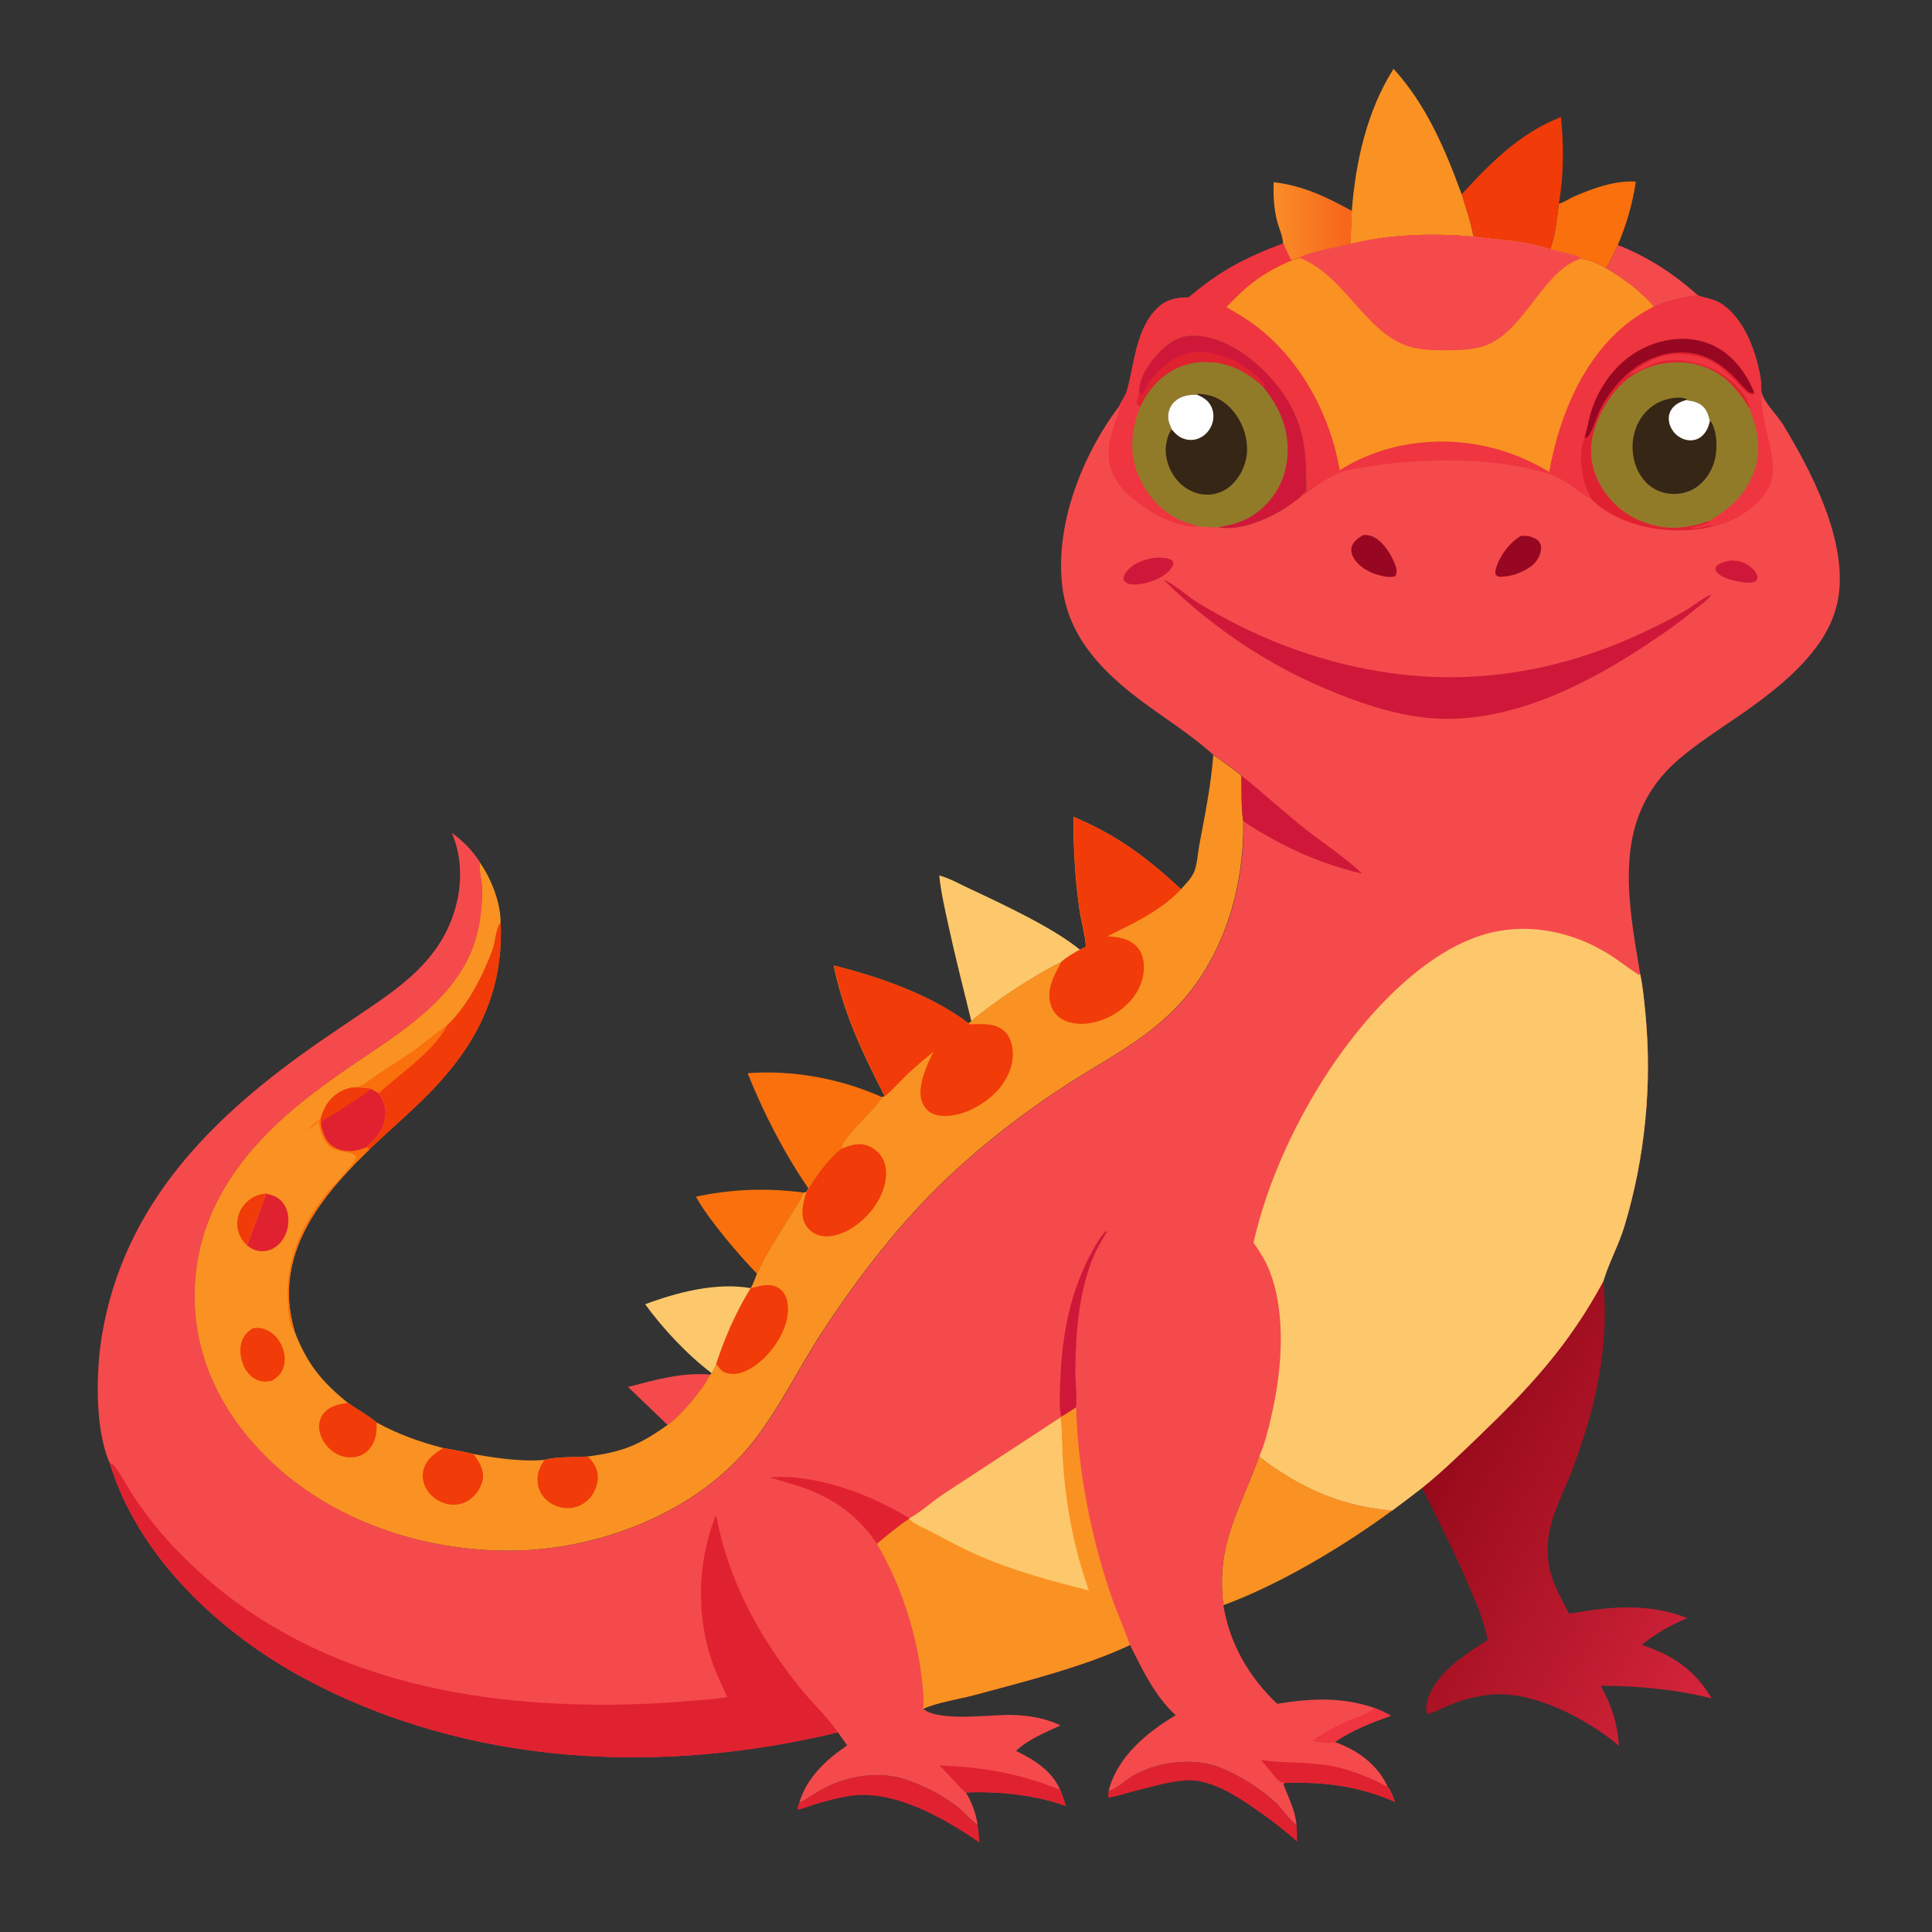 <?xml version="1.0" encoding="UTF-8"?>
<svg id="_x2014_ÎÓÈ_x5F_1" xmlns="http://www.w3.org/2000/svg" xmlns:xlink="http://www.w3.org/1999/xlink" version="1.1" viewBox="0 0 4000 4000">
  <rect x="0" y="0" width="4000" height="4000" fill="#333333" stroke="none"/>
  <!-- Generator: Adobe Illustrator 29.2.1, SVG Export Plug-In . SVG Version: 2.1.0 Build 116)  -->
  <defs>
    <style>
      .st0 {
        fill: #970722;
      }

      .st1 {
        fill: #e02230;
      }

      .st2 {
        fill: #f13b09;
      }

      .st3 {
        fill: url(#_ÂÁ_Ï_ÌÌ_È_ËÂÌÚ_2);
      }

      .st4 {
        display: none;
      }

      .st4, .st5 {
        fill: #fefefe;
      }

      .st6 {
        fill: #cf1839;
      }

      .st7 {
        fill: #fa700c;
      }

      .st8 {
        fill: #362616;
      }

      .st9 {
        fill: #ee3540;
      }

      .st10 {
        fill: #fcc86b;
      }

      .st11 {
        fill: #f54a4c;
      }

      .st12 {
        fill: url(#_ÂÁ_Ï_ÌÌ_È_ËÂÌÚ);
      }

      .st13 {
        fill: #917b29;
      }

      .st14 {
        fill: #f99222;
      }
    </style>
    <linearGradient id="_ÂÁ_Ï_ÌÌ_È_ËÂÌÚ" data-name="¡ÂÁ˚ÏˇÌÌ˚È „‡‰ËÂÌÚ" x1="1696.1" y1="2682.2" x2="1656.2" y2="2681.5" gradientTransform="translate(-3830.1 10933.1) scale(3.9 -3.9)" gradientUnits="userSpaceOnUse">
      <stop offset="0" stop-color="#f7671b"/>
      <stop offset="1" stop-color="#fa8f29"/>
    </linearGradient>
    <linearGradient id="_ÂÁ_Ï_ÌÌ_È_ËÂÌÚ_2" data-name="¡ÂÁ˚ÏˇÌÌ˚È „‡‰ËÂÌÚ 2" x1="1744.2" y1="2026.5" x2="1905.2" y2="1939.8" gradientTransform="translate(-3830.1 10933.1) scale(3.9 -3.9)" gradientUnits="userSpaceOnUse">
      <stop offset="0" stop-color="#960a1a"/>
      <stop offset="1" stop-color="#d4243b"/>
    </linearGradient>
  </defs>
  <path class="st4" d="M0,0h4000v4000H0V0Z"/>
  <path class="st11" d="M1300.3,2871.6c55.2-14.5,112.6-30.9,170.1-25.6-11.3,26.6-62.7,88-88.1,104.3l-82-78.7Z"/>
  <path class="st11" d="M3349.5,507.2c63.5,25.4,115.2,59.1,166.1,104.4-23.9,2.5-46,7.5-68.9,14.8-7.4,2.4-15,6.2-22.4,8.1-28-32.1-62.2-57.3-98.7-79,8.7-15.8,16.4-31.9,24-48.3Z"/>
  <path class="st1" d="M1654.5,3733.1c17.6-9.6,33.9-21.7,51.8-30.9,47.9-24.8,109.2-35.1,161.6-19.9,39,11.3,84.9,34.7,116.2,60.3,13.4,11,25.3,26.1,39.8,35.4,2.1,12.2,3,24.5,4,36.8-74.2-50.9-179.1-111.8-272.3-95.9-23.8,4.1-47.2,10.4-70.3,17.5-10.9,3.3-21.9,8.2-33.1,10.3-1.9-4.4.9-9.1,2.3-13.6Z"/>
  <path class="st1" d="M2295.2,3708.5c1-.4,2-.7,2.9-1.1,17.6-6.8,34.2-23.4,51-32.8,50.5-28.3,124.9-36.4,178.9-14.2,39.5,16.3,81.4,42.7,112.9,71.6,11.4,10.5,32.4,40.8,43.3,46,1,11.6,1.1,23.2,1.3,34.9-21.9-19.9-46.1-38.7-70.2-55.9-43.1-30.7-103.2-73.7-158.1-71-35,1.7-70.7,13.1-104.7,21.3-18.5,4.5-37.9,11.4-56.4,14.5-3-4.6-1.4-7.9-.8-13.3Z"/>
  <path class="st12" d="M2636.9,377.2c59.8,6.8,109.9,30.5,161.9,59.5-.9,22.8-2.2,45.6-2.2,68.4-26.5,6-81.2,16.3-104.2,27.4l-.7,1.7c-6.6,1.1-12.2,2.7-18.5,5-6.3-11.3-11.1-23.5-16.7-35.1-.1-13.4-8.9-32.5-12.3-46-6.9-27.5-8.1-52.7-7.3-81Z"/>
  <path class="st10" d="M1335.7,2700.3c66.4-24.9,148.3-45.9,218.9-33.3-29.9,47.8-54.4,103.7-71.6,157.3-2.8,6.7-5.5,12.7-9.4,18.8-49.8-37.3-101.4-92.5-137.9-142.8Z"/>
  <path class="st7" d="M1440.7,2477.6c9.2-2,18.4-3.7,27.6-5.3,9.2-1.6,18.5-2.9,27.8-4.1,9.3-1.2,18.6-2.1,27.9-2.9,9.3-.8,18.7-1.3,28-1.7,9.4-.3,18.7-.5,28.1-.4,9.4,0,18.7.3,28.1.8,9.4.5,18.7,1.1,28,2,9.3.9,18.6,1.9,27.9,3.2-7.2,17.1-18.5,33.2-28.1,49-23.7,39-49.6,77.5-68.6,119.1-38-39.4-100.3-112-126.7-159.8Z"/>
  <path class="st7" d="M3227.5,421.7c11.1-2.7,20.9-10.3,31.4-14.9,39.4-17,84.4-33.6,128-30.8-7,45.5-19.1,88.7-37.4,131.1-7.6,16.4-15.3,32.5-24,48.3-17-9.3-33.9-18-53.5-19.6l-.8-2.6c-13.5-7.5-45.3-12.6-61.5-17.1,10.5-30.7,13.6-62.5,17.8-94.5Z"/>
  <path class="st7" d="M1547.9,2222c93.7-7.4,193.4,11.5,278.6,49.6-16.2,29.4-79.6,80.2-84.5,106.6-29,23.2-48.4,51.6-68.1,82.7-50.3-73.6-93-156.2-126-238.9Z"/>
  <path class="st2" d="M3026.2,402.4c59.8-65.4,121.2-127.4,205.6-160,5.9,59.2,6.1,120.5-4.4,179.3-4.2,32-7.3,63.8-17.8,94.5-49.5-17.8-107.3-19.2-159-26.4-5.9-29.7-15.2-58.6-24.4-87.4Z"/>
  <path class="st10" d="M1944.5,1812.5c21.8,5.8,43.8,18.5,64.3,28,66.1,31,172.1,80.4,227,125.7-13.3,7.8-27.8,15.5-39.2,26.1-54.2,26.2-140.6,83.4-185.5,122-16.3-66.7-33.5-133.2-48-200.4-7.2-33.4-15.1-67.3-18.5-101.4Z"/>
  <path class="st14" d="M2607.1,3014.7c16.7,14.8,36.2,27.4,55.1,39.1,69.6,43.3,138.9,66.6,220.4,73.4-101.8,74.5-231.6,152.8-349.8,196.2-15.6-130.3,34.7-196.2,74.3-308.7Z"/>
  <path class="st14" d="M2885.1,142.5c67.5,73.5,107.5,167.4,141.1,259.9,9.2,28.8,18.5,57.7,24.4,87.4-84.2-7-171.7-5.4-254.1,15.3,0-22.8,1.3-45.7,2.2-68.4,8-101.8,31.1-206.6,86.4-294.1Z"/>
  <path class="st3" d="M3319.7,2652.6c12,138.2-15.2,258-63.2,386.9-21.2,57.1-53.9,110.4-52.3,172.9,1.3,53,21.7,83.2,44.4,128.6,84.4-15,162.9-22.8,244.8,8.9-35.1,15.6-64.4,30.8-94.1,55.8,63.7,20.9,110,52.1,144.5,110.6-74.7-18.7-152.9-26.1-229.8-26,22.8,40,34.8,78.2,38,124.1-66.6-55.4-175.9-113.8-264.3-105.9-30.9,2.7-60.8,10.9-89.4,22.9-12.2,5.1-26.6,13.6-39.4,16.2-3.6.7-1.9.9-5.3-1.5-3.5-24.3,8.9-47.7,23-66.6,26.2-35,66.7-60.9,103.2-83.9-7.3-42-24.7-79.5-41.5-118.4-28.9-67.2-60.9-131.3-94.2-196.3,41.3-33.2,78.9-69.8,117.1-106.4,107.5-103.2,187.5-189.9,258.4-321.7Z"/>
  <path class="st14" d="M2512.3,1563.7c20.2,12.7,38.9,27.8,57.9,42.1.9,30.8-.8,64.2,3.8,94.5,2.1,138.1-40.9,284.1-138.4,385-68.3,70.7-147.3,108.4-227.9,160.8-43.3,27.9-85.4,57.7-126.1,89.4-40.7,31.7-79.9,65.1-117.6,100.3-99.9,94.8-185.3,205.2-260.7,320.1-49.2,75-89,158.7-144.3,229.2-113.6,144.8-315.9,223-496.6,225.4-183.8,2.5-376.3-60.8-508.7-191.1-92.6-91.2-151.2-204.3-151.2-336.6,0-137.1,62.3-249.4,157.4-343.6,44-43.5,94.5-81.8,145-117.3,93.2-65.6,208.5-128.8,262.1-233.9,22.5-44.1,30.5-94.7,30.9-143.8.2-19.5-6.9-40.9-5.2-59.8,23.8,33.9,43.8,83.3,43.8,125.2,5.5,134-41.8,238.7-130.9,335.6-43.9,47.8-94.1,89.1-140.7,134.2-81.7,79.3-164.7,174.2-167,294.2-.6,28.4,4.4,54.9,11.7,82.2,25.5,66.5,55,103.6,110.4,148.5,19.2,13.6,41.7,25.7,59.6,40.7,43.7,24.1,89.7,40.5,137.9,53,21.2,3.5,41.9,7.6,62.8,12.4,44.4,8.3,102.2,16.5,146.9,12.1,27.2-7.1,61.1-5.1,89.5-7,71.3-9.2,106.8-23.3,165.3-65.3,25.4-16.3,76.8-77.6,88.1-104.3l3.2-2.9c3.9-6.1,6.6-12.1,9.4-18.8,17.2-53.6,41.7-109.6,71.6-157.3,5.4-9.3,8.9-19.6,12.8-29.7,19-41.6,44.9-80,68.6-119.1,9.6-15.8,20.9-32,28.1-49l5.2-1.2,4.6-7.2c19.8-31.2,39.1-59.5,68.1-82.7,4.8-26.4,68.2-77.3,84.5-106.6l5.3-2c-45.4-88.7-85.3-171.8-105.5-270.4,92.2,22.6,202.7,61.2,278.9,119.4,1.9-.4,4.3-3,5.9-4.3,44.9-38.6,131.3-95.8,185.5-122,11.4-10.6,25.8-18.3,39.2-26.1,4.7-1.7,8.5-3.4,12.8-6-2.1-26.8-10.3-53.8-14-80.6-4.3-31.2-7.4-62.5-9.3-93.9-1.9-31.4-2.7-62.8-2.3-94.3,90.6,38.3,150.5,83.5,222.4,149.7,9.7-10.5,23.1-24.2,28-37.6,5.7-15.5,6.5-35.1,9.5-51.4,11.7-62.5,24.5-124.9,29.4-188.4Z"/>
  <path class="st7" d="M609.9,2755.9c-2-2.2-3.9-4.4-5.1-7.2-7.6-16.6-8.1-35.6-9-53.5-4.3-85.7,27.2-157.6,80.1-224.1,14-17.7,56.7-58.6,62.1-75.5-3.6-13.6-41.8-6.6-57.9-23.6-9.6-10.1-20.4-32.9-19.3-46.9,0-.6.1-1.2.2-1.7-3.6-.6-19.2,13.7-23.3,16.6,6.4-9.6,16.6-16.3,26-22.5l1.2,13.4c4.3,17.7,9.7,33.2,25.9,43.6,14.6,9.3,33.9,10.5,50.5,6.6,6.1-1.4,12.2-3.8,17.9-6.3l6.1,4.7c-81.7,79.3-164.7,174.2-167,294.2-.6,28.4,4.4,54.9,11.7,82.2Z"/>
  <path class="st2" d="M511.3,2578.4c-10.7-10.1-18.1-23.7-19.8-38.4-1.9-16.9,3.8-33.8,14.8-46.6,11.8-13.8,26.6-20.6,44.5-22.3-12.8,35.9-26,71.6-39.4,107.3Z"/>
  <path class="st7" d="M925.1,2123.3c-27,53.9-97.4,99.1-141,140-5.3-3.3-10.9-6.1-16.4-9.1-13.2-1.9-26-2.4-39.3-2.5,5.1-.6,11.1-.8,15.9-2.8,12.6-5.3,26.6-17.5,38.3-25.1,26.3-17.3,53.5-33.8,78.9-52.4,20.8-15.2,40.3-32.6,61.8-46.9l1.8-1.2Z"/>
  <path class="st1" d="M550.8,2471.2c16.2,3.7,28.7,8.5,38,23.4,9.1,14.6,10.1,33.7,6.1,50.1-4,16.4-13.9,31.5-28.8,39.8-1.4.8-2.9,1.6-4.4,2.2-1.5.7-3,1.2-4.6,1.7-1.6.5-3.1.9-4.7,1.2-1.6.3-3.2.6-4.8.7-1.6.2-3.3.2-4.9.2-1.6,0-3.3-.1-4.9-.3-1.6-.2-3.2-.5-4.8-.8-1.6-.4-3.2-.8-4.7-1.3-6.4-2.1-11.5-5.5-16.8-9.6,13.5-35.6,26.6-71.4,39.4-107.3Z"/>
  <path class="st2" d="M523.4,2749.8c5.9-.4,12-.9,17.9.3,14.7,2.9,27.8,13.1,36.1,25.3,9.6,14.2,14.6,32.8,11.1,49.7-3.4,16.2-11.8,25.1-25.4,33.6-6.6,1.1-12.9,2.3-19.6,1.4-13.4-2-25-10.1-32.7-21-10.5-14.9-15.5-36.4-12.1-54.4,3.2-16.8,11-25.4,24.7-34.9Z"/>
  <path class="st2" d="M720.3,2904.4c19.2,13.6,41.7,25.7,59.6,40.7-.1,17.4-.3,31.5-9.5,47.1-7,11.9-18.4,20.7-31.8,23.8-1.9.4-3.8.8-5.8,1-1.9.2-3.9.4-5.9.4-2,0-3.9,0-5.9-.2-2-.1-3.9-.4-5.8-.7-1.9-.3-3.8-.8-5.7-1.3-1.9-.5-3.7-1.1-5.6-1.8-1.8-.7-3.6-1.5-5.4-2.4-1.7-.9-3.5-1.8-5.1-2.9-15.7-9.8-28.1-26.3-31.7-44.6-2.4-12-.9-24.2,6.2-34.3,12.5-17.9,32.3-21.8,52.3-24.8Z"/>
  <path class="st2" d="M1127.5,3022.6c27.2-7.1,61.1-5.1,89.5-7,12,11.7,20.5,24.7,20.8,41.9.3,16.8-7.5,35.2-19.3,47-1.5,1.5-3.1,2.9-4.7,4.2-1.6,1.3-3.4,2.5-5.1,3.7-1.8,1.1-3.6,2.2-5.5,3.2-1.9,1-3.8,1.8-5.8,2.6-2,.8-4,1.4-6,2-2,.6-4.1,1-6.2,1.4-2.1.4-4.2.6-6.3.7-2.1.1-4.2.2-6.3,0-2.1,0-4.3-.3-6.4-.5-2.1-.3-4.2-.7-6.3-1.2-2.1-.5-4.1-1.1-6.1-1.8-2-.7-4-1.5-5.9-2.4-1.9-.9-3.8-1.9-5.7-3-1.8-1.1-3.6-2.3-5.4-3.5-1.7-1.3-3.4-2.6-5-4-1.6-1.4-3.1-2.9-4.6-4.5-1.3-1.4-2.4-2.9-3.6-4.4-1.1-1.5-2.1-3.1-3.1-4.7-1-1.6-1.8-3.3-2.6-5-.8-1.7-1.5-3.5-2.1-5.3-.6-1.8-1.1-3.6-1.6-5.4-.4-1.8-.8-3.7-1-5.6-.2-1.9-.4-3.8-.4-5.6,0-1.9,0-3.8.1-5.7,1.1-14.4,6.4-25.4,14.3-37.1Z"/>
  <path class="st2" d="M917.7,2998.1c21.2,3.5,41.9,7.6,62.8,12.4,10.6,14.8,21.4,30.7,19.4,49.8-1.7,16.4-12.3,32.8-25.1,42.8-1.5,1.2-3.1,2.3-4.8,3.4s-3.3,2-5.1,2.9c-1.7.9-3.5,1.6-5.4,2.3-1.8.7-3.7,1.3-5.6,1.8-1.9.5-3.8.9-5.7,1.2-1.9.3-3.9.5-5.8.6-1.9.1-3.9.1-5.8,0-1.9,0-3.9-.3-5.8-.6-2.2-.3-4.5-.8-6.7-1.3-2.2-.6-4.4-1.2-6.5-2-2.1-.8-4.2-1.6-6.3-2.6-2-1-4-2.1-6-3.3-1.9-1.2-3.8-2.5-5.6-3.8-1.8-1.4-3.5-2.8-5.2-4.4-1.7-1.6-3.2-3.2-4.7-4.9-1.5-1.7-2.9-3.5-4.2-5.3-8.6-12.3-12.6-27.7-9.2-42.5,5.1-22.4,22.6-35.2,41.1-46.4Z"/>
  <path class="st1" d="M728.4,2251.8c13.3.1,26.1.6,39.3,2.5,5.5,2.9,11.1,5.7,16.4,9.1,11.4,16.9,16.9,31.7,13,52.6-5.8,31.1-18.6,38.3-38,58.9-5.7,2.6-11.8,4.9-17.9,6.3-16.6,3.9-35.9,2.7-50.5-6.6-16.2-10.3-21.6-25.9-25.9-43.6l-1.2-13.4c3.1-10.4,6.6-20.6,12.4-29.8,12.4-19.7,29.8-31.3,52.5-36Z"/>
  <path class="st2" d="M728.4,2251.8c13.3.1,26.1.6,39.3,2.5-23.3,19.8-51.5,35.4-77,52.3-7.2,4.8-17.2,9.8-23.4,15.6-2,1.9-2.3,6.3-2.6,8.8l-1.2-13.4c3.1-10.4,6.6-20.6,12.4-29.8,12.4-19.7,29.8-31.3,52.5-36Z"/>
  <path class="st2" d="M1554.6,2667c19.3-4.5,38.6-11.8,57.2-.4,9.7,6,15.3,15.6,17.8,26.5,6.8,30.6-5.9,63.8-22.9,89-17.7,26.3-47.6,55.7-80,61.7-9.9,1.8-23.5.9-31.6-5.7-4.6-3.7-8.4-9.2-12.1-13.8,17.2-53.6,41.7-109.6,71.6-157.3Z"/>
  <path class="st2" d="M1742.1,2378.2c18.7-7.3,36.6-13.7,56.2-5.4,14.3,6,25.8,16.7,31.6,31.2,9,22.2,3.8,48.9-5.7,70-15.8,35.2-48.7,67.7-85.3,80.6-16,5.6-33.4,8-49.3.7-11.6-5.3-21.7-15.6-25.6-27.8-6.2-19.4-.1-40.5,5.3-59.3l4.6-7.2c19.8-31.2,39.1-59.5,68.1-82.7Z"/>
  <path class="st2" d="M1036.8,1909.8c5.5,134-41.8,238.7-130.9,335.6-43.9,47.8-94.1,89.1-140.7,134.2l-6.1-4.7c19.4-20.5,32.3-27.8,38-58.9,3.9-20.9-1.6-35.7-13-52.6,43.6-40.9,114.1-86.1,141-140,43.2-41.3,73.7-101.6,94.5-157,5.7-15.3,6.9-46,17.2-56.5Z"/>
  <path class="st2" d="M2223,1691.4c90.6,38.3,150.5,83.5,222.4,149.7-43.8,46-97.4,69.4-152.6,97.5,22.1,1.2,44.8,4.3,60.9,21.4,12.3,13.1,15.4,31.1,14.4,48.5-1.7,30.3-18.8,57.9-41.6,77.2-25.9,21.9-62,36.5-96.2,33.7-16.8-1.4-33.9-7.4-45-20.7-10.8-13.1-14.3-30.7-12.2-47.3,2.6-20.8,14.3-40.6,23.6-59,11.4-10.6,25.8-18.3,39.2-26.1,4.7-1.7,8.5-3.4,12.8-6-2.1-26.8-10.3-53.8-14-80.6-4.3-31.2-7.4-62.5-9.3-93.9-1.9-31.4-2.7-62.8-2.3-94.3Z"/>
  <path class="st2" d="M1726.3,1999.1c92.2,22.6,202.7,61.2,278.9,119.4l2.5,2.3c24.4-.4,53-3.6,72.4,14.6,12.2,11.4,16.9,30.9,16.9,47.1,0,31-16.6,61.4-38.7,82.4-26.8,25.5-67.2,46.8-105,45.6-13.2-.4-26.2-4.1-35.4-14.1-10.3-11.1-13.2-26.7-11.9-41.4,2.3-26.9,15.2-53.5,26.6-77.6-19.3,16.1-38.9,32-56.9,49.5-14.3,13.8-28.1,30.6-43.7,42.6-45.4-88.7-85.3-171.8-105.5-270.4Z"/>
  <path class="st11" d="M2796.6,505.1c82.4-20.7,169.8-22.2,254.1-15.3,51.7,7.2,109.6,8.6,159,26.4,16.1,4.5,48,9.5,61.5,17.1l.8,2.6c19.6,1.6,36.5,10.3,53.5,19.6,36.5,21.7,70.7,46.9,98.7,79,7.5-1.8,15-5.7,22.4-8.1,22.9-7.3,45-12.2,68.9-14.8l3.4,1.2c11.2,3.9,22.8,5.5,33.8,10.2,28.1,12.1,51,43.1,64.1,69.7,15.9,32.2,30.5,79.7,29.8,115.7,0,.6.1,1.3.2,1.9,3,20.7,32.9,49.3,44.5,68.3,59.6,97.9,133.4,240.3,114.9,357.9-5.6,35.7-20.9,68.9-41.9,98.1-34.7,48.3-81.6,87.8-129.2,122.8-51.1,37.6-106.2,70.2-155,110.9-125.6,104.7-117.3,243.9-93.8,391l9.4,56.6c5.7,26,8,52.9,10.7,79.3,1.8,18.6,3.2,37.3,4.1,56,.9,18.7,1.4,37.4,1.4,56.1,0,18.7-.4,37.4-1.4,56.1-.9,18.7-2.3,37.4-4.1,56-1.8,18.6-4.1,37.2-6.8,55.7-2.7,18.5-5.9,36.9-9.5,55.3-3.6,18.4-7.7,36.6-12.2,54.8-4.5,18.2-9.5,36.2-14.9,54.1-11.7,38.8-32.1,74.7-43.4,113.2-71,131.7-151,218.5-258.4,321.7-38.2,36.6-75.8,73.3-117.1,106.4-20.3,15.8-40.8,31.3-61.5,46.6-81.5-6.8-150.9-30.2-220.4-73.4-18.9-11.8-38.5-24.3-55.1-39.1-39.5,112.5-89.8,178.4-74.3,308.7,13.2,80,52.9,148.5,111.4,204.2,70.3-11.4,134.1-14.8,202.4,8.9,11.5,4.7,22.5,9.1,33,15.9-40.7,14.2-80.3,29.8-116.1,54.3,44.9,15.6,86.4,44.8,107.7,88.7.5,1.1,1,2.2,1.5,3.2,7,8.7,11.3,21.6,15.5,31.8-74.6-32.8-147.3-41.8-228.2-39.1l-2.8,2.7c10.4,28.6,24.2,52.7,27.1,83.9-10.9-5.2-31.9-35.5-43.3-46-31.5-28.9-73.3-55.3-112.9-71.6-54-22.2-128.4-14.1-178.9,14.2-16.8,9.4-33.4,26.1-51,32.8-1,.4-2,.7-2.9,1.1.3-1.4.6-2.7.9-4.1,18.6-68.1,79.6-118.8,138-153-42.9-39.4-69-94.3-94.6-145.6-95,45-218,75.5-320.3,103.2-30.2,8.2-82.7,16.4-107.8,29.1,32.1,27.8,141.6,11.2,185.2,12.6,33.3,1.1,68.7,6.5,98.7,21.8-31.2,14.8-66.6,28.5-91.9,52.7,36.5,17.4,74.1,40.7,90.9,79.5,4.9,11.3,8.7,22.4,12.2,34.3-62.2-23-141.3-31.1-207.1-27.8,12.1,18,21.4,45.2,24.6,66.8-14.4-9.3-26.4-24.5-39.8-35.4-31.3-25.6-77.3-49-116.2-60.3-52.3-15.2-113.7-4.9-161.6,19.9-17.8,9.2-34.1,21.3-51.8,30.9,15.1-52.3,55.7-89.8,99.2-119.3-6.2-9.2-12.9-18-19.1-27.2-367.8,88.9-765,70-1103-110.9-175.4-93.8-345.3-251.5-404.4-446.3-.4-.9-.9-1.7-1.3-2.6-29.7-69.8-27.5-185.9-15.3-260.3,45.2-275.3,231.4-457.6,451.3-609.8,32.6-22.4,65.4-44.7,98.3-66.8,73.4-49.7,141.5-99.8,174.5-185.9,21.8-56.9,25.2-123.3.4-179.7,23.5,17.2,42,35.8,58,60.2-1.7,18.9,5.3,40.3,5.2,59.8-.4,49.1-8.4,99.6-30.9,143.8-53.6,105.1-168.9,168.3-262.1,233.9-50.5,35.6-101,73.8-145,117.3-95.2,94.1-157.4,206.4-157.4,343.6,0,132.3,58.6,245.4,151.2,336.6,132.4,130.3,324.9,193.5,508.7,191.1,180.7-2.4,383-80.7,496.6-225.4,55.3-70.5,95.1-154.2,144.3-229.2,75.4-115,160.8-225.4,260.7-320.1,37.7-35.2,76.9-68.6,117.6-100.3,40.7-31.7,82.7-61.5,126.1-89.4,80.6-52.4,159.6-90.1,227.9-160.8,97.5-100.9,140.5-246.9,138.4-385-4.6-30.3-2.9-63.8-3.8-94.5-19-14.4-37.7-29.4-57.9-42.1-45.9-42.2-101.3-76.1-151.2-113.6-79-59.4-147.8-129.5-161.7-231.6-17.6-128.8,40.1-276.7,118-378.5,4.2-10.5,12.3-19.8,15.5-30.9,16.1-56.7,18-127.6,63.3-171.4,18.4-17.8,40.1-22,64.7-21.9,63.4-54.1,117.9-82.8,195.6-111.6,5.6,11.7,10.5,23.8,16.7,35.1,6.3-2.4,11.9-4,18.5-5l.7-1.7c23-11.1,77.7-21.4,104.2-27.4Z"/>
  <path class="st6" d="M3581.9,1160.7c11.4-.7,22.8,1.2,32.9,6.7,9.1,5.1,22.1,15.4,23.8,26.5.8,5-1.3,6.5-4.3,10-6.7,2.6-12.3,2.5-19.5,2.3-.6,0-1.1,0-1.7-.1-16.1-1.4-50.7-8.8-59.6-22.9-2.9-4.5-2.1-5.5-.7-10.3,7.5-7.6,18.9-10.1,29-12.2Z"/>
  <path class="st9" d="M2846.6,3536.6c11.5,4.7,22.5,9.1,33,15.9-40.7,14.2-80.3,29.8-116.1,54.3-13.6,4.5-32.8-.3-46.9-2.3,20.6-14,41.5-27,64.2-37.3,22-10,46.3-16,65.8-30.6Z"/>
  <path class="st6" d="M2390,1154.9c10-.7,22.9-.5,32.3,2.9,4.3,1.5,5.7,3.4,7.2,7.4-.5,3-1.1,5.6-2.7,8.2-12.1,20-36.8,29.4-58.2,34.7-10.7,1.6-28.8,4.9-38.2-2.6-2.5-1.9-3.8-3.4-4.1-6.5-.6-5.3,1.5-9.5,4.5-13.6,13.6-19.1,37-27.1,59.2-30.5Z"/>
  <path class="st0" d="M3148.8,1109.7c8.6-.8,15.4-.6,23.6,2.6,7.8,3,14.1,6.5,17.1,14.8,2.8,7.6.5,17.2-2.7,24.3-9.8,21.7-30.9,30.7-51.8,38.6-8.7,1.9-18.6,4-27.6,4.2-5.4.1-6.9-.6-10.7-4.3-1-3.9-1.2-6.8-.2-10.6,6.9-26.4,28.8-56.5,52.3-69.7Z"/>
  <path class="st0" d="M2824.3,1107.5c6.7,0,13.5,1.2,19.5,4.2,20.8,10.2,38,38,45.5,59.5,2.7,7.6,3.4,13.7,0,21.2-6.4,3.1-13.6,2-20.5,1.6-5.6-1-11.1-2.4-16.5-4-19.5-5.5-41.2-18.1-50.8-36.8-3.9-7.5-5.2-15.3-2.1-23.4,4.1-10.5,15-17.9,24.8-22.5Z"/>
  <path class="st6" d="M2197.2,2933.2c-5.6-16.5-2.2-64.9-1.5-83.6,3.4-89.1,21.9-179.2,65-257.9,7.8-14.2,17.5-32,29.3-43l1.5,1.2c-9,17-19.4,32.4-27,50.4-30.2,71.3-37.5,158.2-38.1,234.8-.2,26,3.6,52.8,1.6,78.7-10.2,6.5-20.3,13.5-30.8,19.4Z"/>
  <path class="st1" d="M2610.1,3643.8l2.9.4c61.8,8.4,109.7.8,173.8,19.3,21.4,6.2,42,14.7,62.3,23.9,7.8,3.5,15.5,8.5,23.5,11.4,7,8.7,11.3,21.6,15.5,31.8-74.6-32.8-147.3-41.8-228.2-39.1-11.6-.8-16-8.3-23.2-16.6-8.9-10.3-17.2-21.3-26.6-31.1Z"/>
  <path class="st1" d="M1944.3,3655c96.2,4.4,160.1,15.4,249.9,49.9,4.9,11.3,8.7,22.4,12.2,34.3-62.2-23-141.3-31.1-207.1-27.8-5.7-3.1-41.8-45.3-55-56.3Z"/>
  <path class="st1" d="M1594,3058.8c93.4-8.2,209.5,35.4,289,84.7l-.4,1.1c-23.5,15.1-45.3,34-66.9,51.7-38.2-57.6-91-94.9-156-117.4-21.6-7.5-44-12.7-65.7-20.1Z"/>
  <path class="st6" d="M2570.2,1605.8c43.4,34,83.7,71.8,126.8,106.2,40.4,32.2,85.9,61.4,123.4,96.8-90.6-21-168.8-57.6-246.4-108.4-4.6-30.3-2.9-63.8-3.8-94.5Z"/>
  <path class="st6" d="M2409.9,1200.5c17.4,6.1,50.7,35.4,69.4,46.8,27.4,16.9,55.5,32.5,84.3,46.9,28.8,14.4,58.1,27.6,88.1,39.4,244,94.6,487.1,92.3,727.3-13.7,38.2-16.9,76.3-35.8,112.2-57,17.4-10.3,33.3-24.3,51.8-32.5-2.5,9-31.9,29.7-40.2,36.7-26.9,22.5-56.1,42.5-85.2,62-121.2,81.6-269.4,158.5-419.2,159.2-69.8.3-137.1-17.8-202.1-41.7-9-3.3-18-6.7-27-10.3-8.9-3.6-17.8-7.2-26.7-11-8.8-3.8-17.6-7.7-26.4-11.7-8.7-4-17.4-8.2-26-12.4-8.6-4.3-17.2-8.6-25.7-13.1-8.5-4.5-17-9.1-25.3-13.8-8.4-4.7-16.7-9.6-25-14.5-8.3-5-16.4-10-24.6-15.2-8.1-5.2-16.2-10.4-24.1-15.8-8-5.4-15.9-10.9-23.7-16.5-7.8-5.6-15.6-11.3-23.2-17.1-7.7-5.8-15.3-11.7-22.8-17.7-7.5-6-14.9-12.1-22.3-18.3-7.3-6.2-14.6-12.5-21.8-18.9-7.2-6.4-14.3-12.9-21.3-19.5-7-6.6-13.9-13.3-20.7-20.1Z"/>
  <path class="st1" d="M227.2,3029.4c5.7,2.1,7.3,2.5,11,7.5,13.6,18.1,24.6,39.4,36.9,58.5,21.5,32.9,45.3,63.9,71.6,93.1,234.7,259.7,564.3,341.2,903.3,340.9,58.9,0,117.7-2.6,176.4-7.7,26.2-2.1,53.5-3.6,79.3-8.3-12.2-26.5-24.9-52.7-34-80.5-1.8-5.8-3.6-11.7-5.2-17.6-1.6-5.9-3.1-11.8-4.4-17.8-1.4-6-2.6-12-3.7-18-1.1-6-2.1-12.1-2.9-18.1-.9-6.1-1.6-12.1-2.2-18.2-.6-6.1-1.1-12.2-1.4-18.3-.3-6.1-.6-12.2-.7-18.4,0-6.1,0-12.2.1-18.4.2-6.1.5-12.2.9-18.3.4-6.1,1-12.2,1.6-18.3.7-6.1,1.5-12.2,2.4-18.2.9-6.1,2-12.1,3.1-18.1,1.2-6,2.5-12,3.9-17.9,1.4-6,3-11.9,4.6-17.8,1.7-5.9,3.5-11.7,5.4-17.6,1.9-5.8,3.9-11.6,6.1-17.3,1-2.7,2.1-5.3,3.2-7.9,25.8,135.8,87.9,250.6,173.9,357.8,24.9,31,56.4,59.4,78.3,92.3-367.8,88.9-765,70-1103-110.9-175.4-93.8-345.3-251.5-404.4-446.3Z"/>
  <path class="st14" d="M2228,2913.8c3.6,128,29.3,260.8,69.8,382.2,12.4,37.2,28.8,72.9,41.6,109.8-95,45-218,75.5-320.3,103.2-30.2,8.2-82.7,16.4-107.8,29.1,2.4-19.6-.5-41-2.6-60.6-1.4-12.3-3.1-24.7-5.2-36.9-2-12.3-4.4-24.5-7.1-36.6-2.7-12.1-5.7-24.2-8.9-36.2-3.3-12-6.9-23.9-10.8-35.7-3.9-11.8-8.1-23.5-12.6-35.1-4.5-11.6-9.3-23-14.4-34.4-5.1-11.3-10.5-22.5-16.1-33.6-5.7-11.1-11.6-22-17.9-32.7,21.6-17.7,43.4-36.7,66.9-51.7l.4-1.1c25-13.8,47.3-35.1,71.4-50.8l241.6-158.2,1.2-1.3c10.5-5.9,20.6-12.9,30.8-19.4Z"/>
  <path class="st10" d="M2196,2934.5c3.4,33.3,2.8,67,5.3,100.4,6.7,89.4,23.2,173.4,53,257.9-77.8-19.3-156.5-40.8-230.2-73-31.7-13.8-62.5-30.8-93.1-46.9-13.3-7-39.3-17.5-48.5-28.2l.4-1.1c25-13.8,47.3-35.1,71.4-50.8l241.6-158.2Z"/>
  <path class="st9" d="M2796.6,505.1c82.4-20.7,169.8-22.2,254.1-15.3,51.7,7.2,109.6,8.6,159,26.4,16.1,4.5,48,9.5,61.5,17.1l.8,2.6c19.6,1.6,36.5,10.3,53.5,19.6,36.5,21.7,70.7,46.9,98.7,79,7.5-1.8,15-5.7,22.4-8.1,22.9-7.3,45-12.2,68.9-14.8l3.4,1.2c11.2,3.9,22.8,5.5,33.8,10.2,28.1,12.1,51,43.1,64.1,69.7,15.9,32.2,30.5,79.7,29.8,115.7-3.6,58.5,32.8,135.6,21.9,183.1-5,21.9-19.5,40-36,54.6-21.8,19.4-54.1,37.9-83.1,42.7-11.9,3.1-23.9,5.4-36.1,6.9-12.2,1.5-24.4,2.3-36.7,2.3-61.5.6-135.4-18.7-180.3-63.1-30.3-17.8-57.1-43.5-91.2-54.3-108.1-34-254.9-32.9-366.6-15.5-20.8,3.2-44.9,6.1-64.5,13.7-20.5,7.9-40.2,21.4-58.2,34-6.5,4.6-13.1,10.9-20.1,14.4-.7.4-1.5.7-2.3,1.1-40.7,34.2-109.6,70.4-164.8,64.3-1.8-.2-3.9-.7-5.6-1.1-13.4.9-26.6-.4-40-1.4-3.1.3-6.1.5-9.2.4-50.8-1.6-114.2-40.2-147.9-76.6-39.6-42.9-35.2-85.6-18.3-136.8,3.3-9.8,9.8-23.7,9.9-33.9,0-1.1,0-2.2,0-3.3,4.2-10.5,12.3-19.8,15.5-30.9,16.1-56.7,18-127.6,63.3-171.4,18.4-17.8,40.1-22,64.7-21.9,63.4-54.1,117.9-82.8,195.6-111.6,5.6,11.7,10.5,23.8,16.7,35.1,6.3-2.4,11.9-4,18.5-5l.7-1.7c23-11.1,77.7-21.4,104.2-27.4Z"/>
  <path class="st1" d="M3280.8,906.8c4.9-.7,6.6-2.1,9.2-6.2,8-12.8,12.8-29.2,18.6-43.2,9.8-23.6,26-46.5,42.9-65.6,31.1-35.2,74.4-59.7,121.9-62.1,50.4-2.6,86.4,19.5,120.5,54.5,8.4,8.6,17.8,21.5,27.5,27.9,4.2,2.8,6.1,1.8,10.5.5.7,1.3.6,3.5.7,5-10.8-.2-18.2-5.5-25.5-13.3-41.3-44.3-60.6-66.3-123.8-71-42.5-3.2-78.2,18.1-111.1,41.9,15-3.4,40.6-18.1,58.1-24.1,35.6-12.1,88.3-1.8,121,15.3,27.7,14.4,58.6,40.8,69.5,70.9,1,2.7,1.1,5.4,1.3,8.2-27.8-44.5-57.6-78.5-111-91-43.1-10.1-92.1-2.1-129.5,21.7-41.5,26.3-73.8,80.2-84.1,127.5-8.4,38.6.4,77.8,22,110.6,26.7,40.4,66.2,65.7,113.5,75.2,27.9,5.6,53.8,3.1,81.3-3.6,7.5-1.8,17.2-6.4,24.6-6.8l-1.6,3.2c-11.9,5.1-24.2,8.3-36.9,10.7,16.3,4.5,33.3-7.5,49.1-4.1-11.9,3.1-23.9,5.4-36.1,6.9-12.2,1.5-24.4,2.3-36.7,2.3-61.5.6-135.4-18.7-180.3-63.1-5-9.2-10.2-18.5-13.6-28.4-9.1-26.7-14.8-73.8-1.9-99.8Z"/>
  <path class="st0" d="M3280.8,906.8c6.4-24,9.8-47.6,19.2-70.9,21-52.3,59.7-97.5,112.2-119.6,40.9-17.2,88.3-20.9,129.8-3.3,43.2,18.3,72.6,57.4,90,99.8-4.4,1.3-6.2,2.3-10.5-.5-9.7-6.5-19.2-19.3-27.5-27.9-34.2-35.1-70.1-57.1-120.5-54.5-47.5,2.4-90.8,26.9-121.9,62.1-16.8,19.1-33.1,42-42.9,65.6-5.8,13.9-10.6,30.4-18.6,43.2-2.6,4.1-4.3,5.5-9.2,6.2Z"/>
  <path class="st13" d="M3538.8,1079.1c-7.4.4-17.1,5-24.6,6.8-27.5,6.7-53.4,9.2-81.3,3.6-47.2-9.5-86.8-34.8-113.5-75.2-21.6-32.8-30.4-72-22-110.6,10.3-47.4,42.7-101.2,84.1-127.5,37.4-23.8,86.4-31.8,129.5-21.7,53.3,12.6,83.2,46.5,111,91,19.3,48.4,26.8,91.7,5.5,141.2-18.8,43.8-49.6,67.9-88.7,92.4Z"/>
  <path class="st8" d="M3540.1,871.7h.5c2.4,2.4,2.6,2,3.8,4.4,12.1,24.3,11.9,61.9,2.6,86.7-8.7,23.2-25.9,44.1-49.2,53.8-20.7,8.6-45.6,8.1-66-1.1-22.7-10.2-38.3-30.7-46-53.9-9.3-27.9-7.4-60.3,6.1-86.5,11.8-22.9,31.5-40.1,56.2-47.5,12.2-3.7,32.3-7.1,44.1-1.1l-1.8,1.9c15,1.9,29.3,4.4,39.2,17.2,5.9,7.7,8.4,16.8,10.5,26.2Z"/>
  <path class="st5" d="M3490.4,828.4c15,1.9,29.3,4.4,39.2,17.2,5.9,7.7,8.4,16.8,10.5,26.2-.8,3.1-1.6,6.2-2.6,9.3-3.5,11.1-11.7,22.6-22.6,27.5-9.8,4.4-21.2,3.9-31-.2-1.5-.6-3-1.4-4.4-2.1-1.4-.8-2.8-1.7-4.2-2.6-1.4-.9-2.7-1.9-3.9-3-1.3-1.1-2.4-2.2-3.6-3.4-1.1-1.2-2.2-2.4-3.2-3.8-1-1.3-1.9-2.7-2.8-4.1-.9-1.4-1.7-2.8-2.4-4.3-.7-1.5-1.4-3-1.9-4.6-3.4-9.6-3.6-20.7,1.3-29.9,6.6-12.4,18.7-18.5,31.6-22.2Z"/>
  <path class="st13" d="M2358.8,809.3c-1.4-26.1,21-57.9,38.3-76.9,18.2-20.1,40.6-36.1,68.6-37.4,51.7-2.4,106.1,30,142.5,64.2,63.9,60,93.7,122.3,96,210,.3,16,.5,32.1.4,48.1-3.6,3-9.8,6.7-11.4,11-40.7,34.2-109.6,70.4-164.8,64.3-1.8-.2-3.9-.7-5.6-1.1-13.4.9-26.6-.4-40-1.4-9-2.5-18.1-4.9-26.8-8-44-15.7-77.5-50-96.7-92.2-22.7-49.9-17.6-97.2,1-147.3-2.3-2-4.4-4.2-6.6-6.3-1-8.4,4.4-16.4,4.9-25.2,0-.6,0-1.2,0-1.8Z"/>
  <path class="st6" d="M2358.8,809.3c-1.4-26.1,21-57.9,38.3-76.9,18.2-20.1,40.6-36.1,68.6-37.4,51.7-2.4,106.1,30,142.5,64.2,63.9,60,93.7,122.3,96,210,.3,16,.5,32.1.4,48.1-3.6,3-9.8,6.7-11.4,11-40.7,34.2-109.6,70.4-164.8,64.3-1.8-.2-3.9-.7-5.6-1.1,30.3-4.8,57.6-13,82-32.3,2.1-1.6,4.1-3.3,6.1-5,2-1.7,3.9-3.5,5.8-5.3,1.9-1.8,3.7-3.6,5.5-5.5,1.8-1.9,3.6-3.8,5.3-5.8,1.7-2,3.4-4,5-6.1,1.6-2.1,3.2-4.2,4.7-6.3,1.5-2.1,2.9-4.3,4.3-6.5,1.4-2.2,2.7-4.5,4-6.7,1.3-2.3,2.5-4.6,3.7-6.9,1.2-2.3,2.3-4.7,3.3-7.1,1-2.4,2-4.8,3-7.3.9-2.4,1.8-4.9,2.6-7.4.8-2.5,1.5-5,2.2-7.5.7-2.5,1.3-5.1,1.8-7.6.6-2.6,1-5.1,1.5-7.7.4-2.6.8-5.2,1.1-7.8,6.8-59.4-13.5-107-49.9-152.4-34.3-32.2-74.5-52.3-122.4-51.2-38.9.9-73.4,16.9-99.9,45.2-6.6,7.1-12.6,14.8-18,22.8-5.4,8.1-10.1,16.6-14.1,25.4-2.3-2-4.4-4.2-6.6-6.3-1-8.4,4.4-16.4,4.9-25.2,0-.6,0-1.2,0-1.8Z"/>
  <path class="st1" d="M2358.8,809.3c1.7,4.3.9,5.3,5.3,7.4,6.6-5,9.9-16.7,14.4-23.8,13.6-21.5,39.6-43.7,62.4-54.9,36.7-17.9,73.4-7.3,109.3,6.2,15.6,5.8,60.9,38.2,67.7,52.8l-3.1,3.4c-34.3-32.2-74.5-52.3-122.4-51.2-38.9.9-73.4,16.9-99.9,45.2-6.6,7.1-12.6,14.8-18,22.8-5.4,8.1-10.1,16.6-14.1,25.4-2.3-2-4.4-4.2-6.6-6.3-1-8.4,4.4-16.4,4.9-25.2,0-.6,0-1.2,0-1.8Z"/>
  <path class="st8" d="M2478.9,817.4l1.6-2.2c28.3,1.3,50.6,11.3,69.8,32.6,20.7,22.9,33,55.9,31.5,86.8-1.3,26.7-13.8,53.4-33.9,71.2-1,.8-1.9,1.7-2.9,2.4-1,.8-2,1.5-3,2.3-1,.7-2.1,1.4-3.2,2.1-1.1.7-2.2,1.3-3.3,2-1.1.6-2.2,1.2-3.4,1.8-1.1.6-2.3,1.1-3.4,1.6-1.2.5-2.3,1-3.5,1.4-1.2.4-2.4.9-3.6,1.2-1.2.4-2.4.7-3.7,1.1-1.2.3-2.5.6-3.7.9-1.2.3-2.5.5-3.7.7-1.3.2-2.5.3-3.8.5-1.3.1-2.5.2-3.8.3-1.3,0-2.5,0-3.8,0-1.3,0-2.5,0-3.8-.1-1.3,0-2.5-.2-3.8-.3-23.3-2.4-43.9-15.5-58-33.9-14.8-19.5-23-46.1-19-70.5,1.7-10.2,4.7-22.2,11.4-30.3-3.6-8.5-7.7-17.6-7.4-27,.4-11.7,5-22.9,13.7-30.8,12.8-11.7,29.9-14.5,46.7-13.6Z"/>
  <path class="st5" d="M2425.9,888.9c-3.6-8.5-7.7-17.6-7.4-27,.4-11.7,5-22.9,13.7-30.8,12.8-11.7,29.9-14.5,46.7-13.6,13.9,5.7,24.8,13.2,30.4,27.7,4.8,12.4,3.6,26.9-2.3,38.7-6,12-16.4,21.3-29.3,25.2-11.8,3.5-24,1.7-34.6-4.3-7-4-12-9.7-17.1-15.8Z"/>
  <path class="st14" d="M2796.6,505.1c82.4-20.7,169.8-22.2,254.1-15.3,51.7,7.2,109.6,8.6,159,26.4,16.1,4.5,48,9.5,61.5,17.1l.8,2.6c19.6,1.6,36.5,10.3,53.5,19.6,36.5,21.7,70.7,46.9,98.7,79-14.1,7.5-27.9,15.3-40.9,24.5-101.9,71.6-154.8,199.4-175.8,318.1-40.1-24-82.6-42-128.2-52.3-104.1-23.4-214.7-8.5-305.5,48.7-2.9-15.9-6.4-31.7-10.5-47.3-26.3-96.3-81.2-188.3-160.8-249.7-20-15.5-41.6-28-63.4-40.6,44-46.6,75.3-70.6,134.4-96.5,6.3-2.4,11.9-4,18.5-5l.7-1.7c23-11.1,77.7-21.4,104.2-27.4Z"/>
  <path class="st11" d="M2796.6,505.1c82.4-20.7,169.8-22.2,254.1-15.3,51.7,7.2,109.6,8.6,159,26.4,16.1,4.5,48,9.5,61.5,17.1l.8,2.6c-75.8,24.3-113.7,144.3-191,177.3-28.6,12.2-59.9,12-90.4,12-24,0-48.3-.3-71.5-7.2-91.3-26.8-132.8-145.1-227.3-183.8l.7-1.7c23-11.1,77.7-21.4,104.2-27.4Z"/>
  <path class="st10" d="M2595.3,2572.5c26.9-117.6,78.4-232.2,142.2-334.3,75.5-120.8,209.1-275.8,353.4-308.2,80.6-18.1,165.2.4,235.1,42.6,23.3,14,44.2,31.2,67.1,45.8l2.6-2.3c5.7,26,8,52.9,10.7,79.3,1.8,18.6,3.2,37.3,4.1,56,.9,18.7,1.4,37.4,1.4,56.1,0,18.7-.4,37.4-1.4,56.1-.9,18.7-2.3,37.4-4.1,56-1.8,18.6-4.1,37.2-6.8,55.7-2.7,18.5-5.9,36.9-9.5,55.3-3.6,18.4-7.7,36.6-12.2,54.8-4.5,18.2-9.5,36.2-14.9,54.1-11.7,38.8-32.1,74.7-43.4,113.2-71,131.7-151,218.5-258.4,321.7-38.2,36.6-75.8,73.3-117.1,106.4-20.3,15.8-40.8,31.3-61.5,46.6-81.5-6.8-150.9-30.2-220.4-73.4-18.9-11.8-38.5-24.3-55.1-39.1,13.9-27.6,27.3-90.3,33.2-122.2,15.1-81.9,19.1-184-12.1-262.2-8.4-21-20.1-39.3-32.9-57.8Z"/>
</svg>